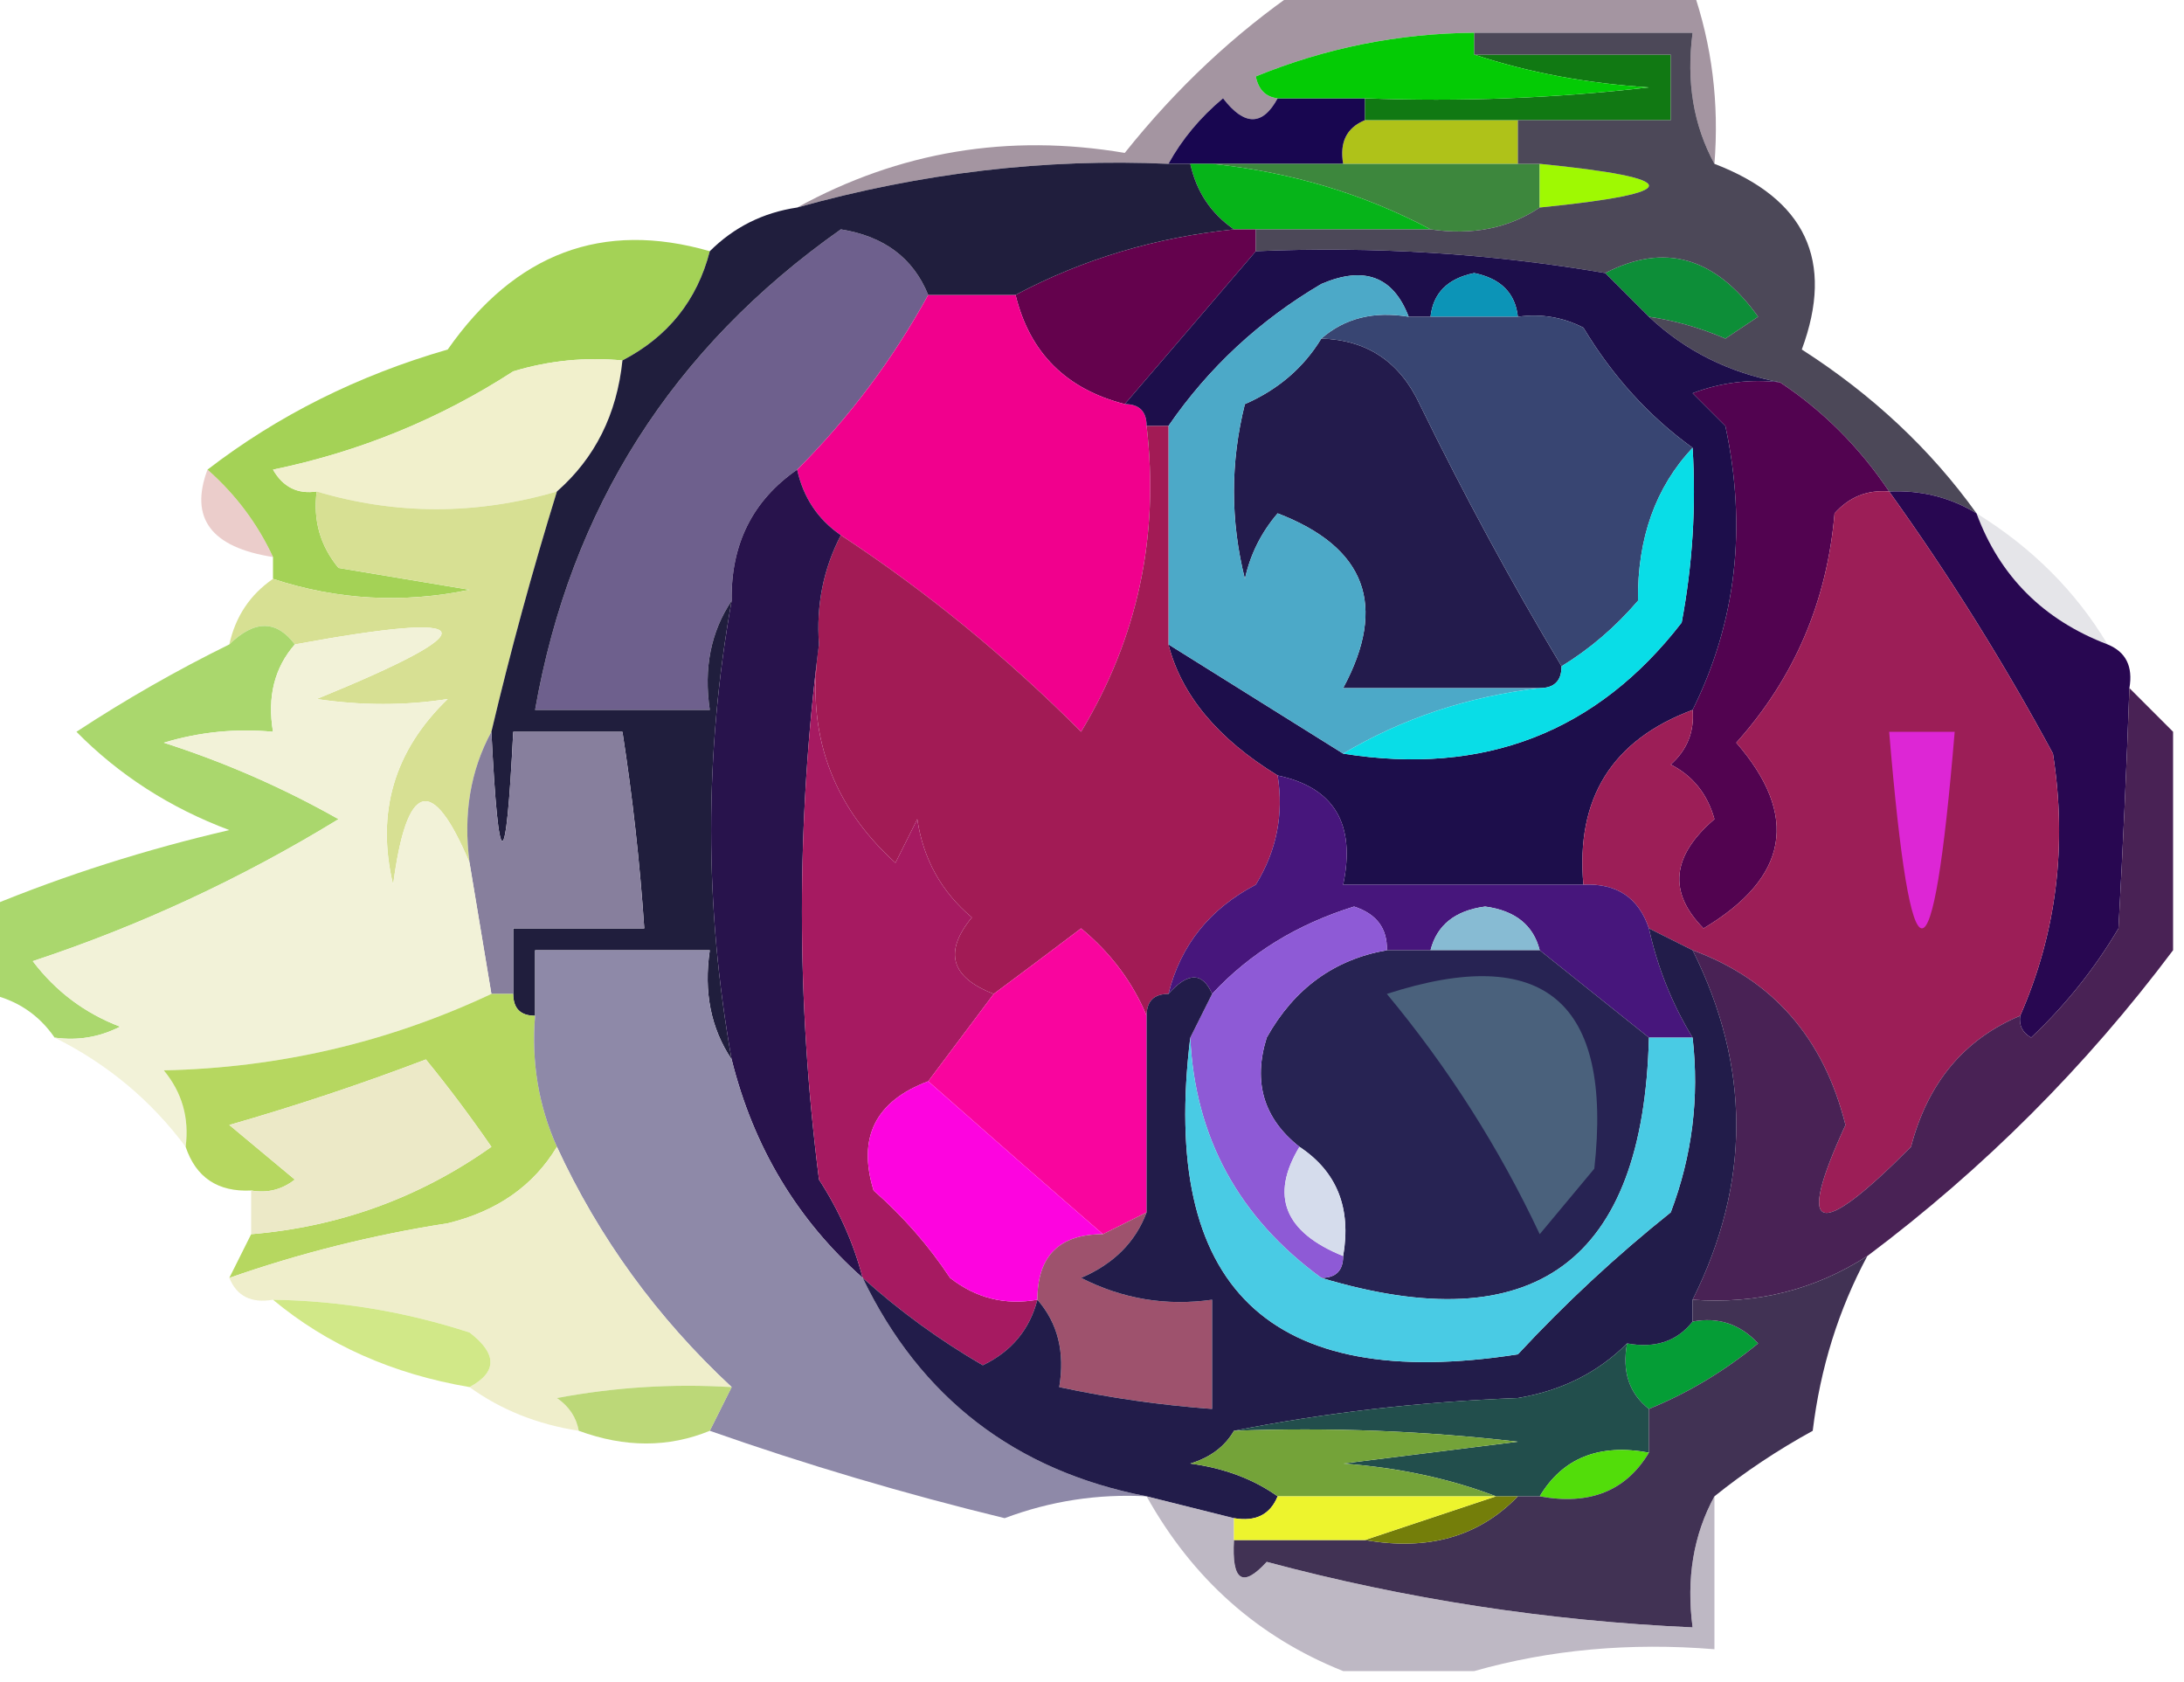 <?xml version="1.0" encoding="UTF-8"?>
<!DOCTYPE svg PUBLIC "-//W3C//DTD SVG 1.1//EN" "http://www.w3.org/Graphics/SVG/1.1/DTD/svg11.dtd">
<svg xmlns="http://www.w3.org/2000/svg" version="1.1" width="100px" height="77px" style="shape-rendering:geometricPrecision; text-rendering:geometricPrecision; image-rendering:optimizeQuality; fill-rule:evenodd; clip-rule:evenodd" xmlns:xlink="http://www.w3.org/1999/xlink">
<g><path style="opacity:0.724" fill="#826e7e" d="M 59.5,-0.5 C 65.5,-0.5 71.5,-0.5 77.5,-0.5C 78.388,2.054 78.721,4.721 78.5,7.5C 77.539,5.735 77.205,3.735 77.5,1.5C 74.167,1.5 70.833,1.5 67.5,1.5C 64.04,1.525 60.706,2.192 57.5,3.5C 57.624,4.107 57.957,4.44 58.5,4.5C 57.811,5.774 56.977,5.774 56,4.5C 54.955,5.373 54.122,6.373 53.5,7.5C 47.853,7.244 42.187,7.911 36.5,9.5C 41.176,6.932 46.176,6.099 51.5,7C 53.861,4.039 56.528,1.539 59.5,-0.5 Z"/></g>
<g><path style="opacity:1" fill="#afc219" d="M 62.5,5.5 C 64.833,5.5 67.167,5.5 69.5,5.5C 69.5,6.167 69.5,6.833 69.5,7.5C 66.833,7.5 64.167,7.5 61.5,7.5C 61.328,6.508 61.662,5.842 62.5,5.5 Z"/></g>
<g><path style="opacity:1" fill="#180650" d="M 58.5,4.5 C 59.833,4.5 61.167,4.5 62.5,4.5C 62.5,4.833 62.5,5.167 62.5,5.5C 61.662,5.842 61.328,6.508 61.5,7.5C 59.5,7.5 57.5,7.5 55.5,7.5C 55.167,7.5 54.833,7.5 54.5,7.5C 54.167,7.5 53.833,7.5 53.5,7.5C 54.122,6.373 54.955,5.373 56,4.5C 56.977,5.774 57.811,5.774 58.5,4.5 Z"/></g>
<g><path style="opacity:1" fill="#117913" d="M 67.5,2.5 C 70.5,2.5 73.5,2.5 76.5,2.5C 76.5,3.5 76.5,4.5 76.5,5.5C 74.167,5.5 71.833,5.5 69.5,5.5C 67.167,5.5 64.833,5.5 62.5,5.5C 62.5,5.167 62.5,4.833 62.5,4.5C 66.846,4.666 71.179,4.499 75.5,4C 72.635,3.817 69.969,3.317 67.5,2.5 Z"/></g>
<g><path style="opacity:1" fill="#04cb05" d="M 67.5,1.5 C 67.5,1.833 67.5,2.167 67.5,2.5C 69.969,3.317 72.635,3.817 75.5,4C 71.179,4.499 66.846,4.666 62.5,4.5C 61.167,4.5 59.833,4.5 58.5,4.5C 57.957,4.44 57.624,4.107 57.5,3.5C 60.706,2.192 64.04,1.525 67.5,1.5 Z"/></g>
<g><path style="opacity:1" fill="#3d873d" d="M 55.5,7.5 C 57.5,7.5 59.5,7.5 61.5,7.5C 64.167,7.5 66.833,7.5 69.5,7.5C 69.833,7.5 70.167,7.5 70.5,7.5C 70.5,8.167 70.5,8.833 70.5,9.5C 69.081,10.451 67.415,10.784 65.5,10.5C 62.452,8.881 59.119,7.881 55.5,7.5 Z"/></g>
<g><path style="opacity:1" fill="#9ff902" d="M 70.5,7.5 C 77.167,8.167 77.167,8.833 70.5,9.5C 70.5,8.833 70.5,8.167 70.5,7.5 Z"/></g>
<g><path style="opacity:1" fill="#06b419" d="M 54.5,7.5 C 54.833,7.5 55.167,7.5 55.5,7.5C 59.119,7.881 62.452,8.881 65.5,10.5C 62.833,10.5 60.167,10.5 57.5,10.5C 57.167,10.5 56.833,10.5 56.5,10.5C 55.449,9.778 54.782,8.778 54.5,7.5 Z"/></g>
<g><path style="opacity:1" fill="#64024d" d="M 56.5,10.5 C 56.833,10.5 57.167,10.5 57.5,10.5C 57.5,10.833 57.5,11.167 57.5,11.5C 55.529,13.808 53.529,16.142 51.5,18.5C 48.811,17.811 47.144,16.144 46.5,13.5C 49.569,11.868 52.903,10.868 56.5,10.5 Z"/></g>
<g><path style="opacity:1" fill="#0d8e38" d="M 73.5,12.5 C 76.209,11.097 78.542,11.764 80.5,14.5C 80,14.833 79.5,15.167 79,15.5C 77.862,15.011 76.695,14.678 75.5,14.5C 74.833,13.833 74.167,13.167 73.5,12.5 Z"/></g>
<g><path style="opacity:1" fill="#6e608d" d="M 42.5,13.5 C 40.878,16.455 38.878,19.122 36.5,21.5C 34.461,22.911 33.461,24.911 33.5,27.5C 32.549,28.919 32.215,30.585 32.5,32.5C 29.833,32.5 27.167,32.5 24.5,32.5C 26.12,23.268 30.786,15.934 38.5,10.5C 40.483,10.815 41.816,11.815 42.5,13.5 Z"/></g>
<g><path style="opacity:1" fill="#a4d256" d="M 32.5,11.5 C 31.92,13.749 30.587,15.415 28.5,16.5C 26.801,16.34 25.134,16.506 23.5,17C 20.137,19.178 16.471,20.678 12.5,21.5C 12.957,22.297 13.624,22.631 14.5,22.5C 14.33,23.822 14.663,24.989 15.5,26C 17.5,26.333 19.5,26.667 21.5,27C 18.445,27.634 15.445,27.468 12.5,26.5C 12.5,26.167 12.5,25.833 12.5,25.5C 11.789,23.97 10.789,22.637 9.5,21.5C 12.72,19.021 16.387,17.188 20.5,16C 23.593,11.585 27.593,10.085 32.5,11.5 Z"/></g>
<g><path style="opacity:1" fill="#f1008d" d="M 42.5,13.5 C 43.833,13.5 45.167,13.5 46.5,13.5C 47.144,16.144 48.811,17.811 51.5,18.5C 52.167,18.5 52.5,18.833 52.5,19.5C 53.091,24.543 52.091,29.21 49.5,33.5C 46.086,30.075 42.419,27.075 38.5,24.5C 37.449,23.778 36.782,22.778 36.5,21.5C 38.878,19.122 40.878,16.455 42.5,13.5 Z"/></g>
<g><path style="opacity:0.914" fill="#3b3748" d="M 67.5,2.5 C 67.5,2.167 67.5,1.833 67.5,1.5C 70.833,1.5 74.167,1.5 77.5,1.5C 77.205,3.735 77.539,5.735 78.5,7.5C 82.67,9.102 84.004,11.935 82.5,16C 85.739,18.078 88.406,20.578 90.5,23.5C 89.292,22.766 87.959,22.433 86.5,22.5C 85.139,20.473 83.473,18.806 81.5,17.5C 79.156,17.06 77.156,16.06 75.5,14.5C 76.695,14.678 77.862,15.011 79,15.5C 79.5,15.167 80,14.833 80.5,14.5C 78.542,11.764 76.209,11.097 73.5,12.5C 68.228,11.6 62.895,11.267 57.5,11.5C 57.5,11.167 57.5,10.833 57.5,10.5C 60.167,10.5 62.833,10.5 65.5,10.5C 67.415,10.784 69.081,10.451 70.5,9.5C 77.167,8.833 77.167,8.167 70.5,7.5C 70.167,7.5 69.833,7.5 69.5,7.5C 69.5,6.833 69.5,6.167 69.5,5.5C 71.833,5.5 74.167,5.5 76.5,5.5C 76.5,4.5 76.5,3.5 76.5,2.5C 73.5,2.5 70.5,2.5 67.5,2.5 Z"/></g>
<g><path style="opacity:1" fill="#231b4c" d="M 60.5,15.5 C 62.592,15.561 64.092,16.561 65,18.5C 67.036,22.668 69.203,26.668 71.5,30.5C 71.5,31.167 71.167,31.5 70.5,31.5C 67.5,31.5 64.5,31.5 61.5,31.5C 63.537,27.716 62.537,25.05 58.5,23.5C 57.749,24.376 57.249,25.376 57,26.5C 56.333,23.833 56.333,21.167 57,18.5C 58.519,17.837 59.685,16.837 60.5,15.5 Z"/></g>
<g><path style="opacity:1" fill="#520350" d="M 81.5,17.5 C 83.473,18.806 85.139,20.473 86.5,22.5C 85.504,22.414 84.671,22.748 84,23.5C 83.657,27.538 82.157,31.038 79.5,34C 82.395,37.341 81.895,40.174 78,42.5C 76.37,40.849 76.537,39.183 78.5,37.5C 78.182,36.353 77.516,35.519 76.5,35C 77.252,34.329 77.586,33.496 77.5,32.5C 79.498,28.477 79.998,24.144 79,19.5C 78.5,19 78,18.5 77.5,18C 78.793,17.51 80.127,17.343 81.5,17.5 Z"/></g>
<g><path style="opacity:1" fill="#1d0e4b" d="M 57.5,11.5 C 62.895,11.267 68.228,11.6 73.5,12.5C 74.167,13.167 74.833,13.833 75.5,14.5C 77.156,16.06 79.156,17.06 81.5,17.5C 80.127,17.343 78.793,17.51 77.5,18C 78,18.5 78.5,19 79,19.5C 79.998,24.144 79.498,28.477 77.5,32.5C 73.813,33.874 72.147,36.541 72.5,40.5C 68.833,40.5 65.167,40.5 61.5,40.5C 62.084,37.715 61.084,36.048 58.5,35.5C 55.758,33.819 54.091,31.819 53.5,29.5C 56.167,31.167 58.833,32.833 61.5,34.5C 67.949,35.526 73.116,33.526 77,28.5C 77.497,25.854 77.664,23.187 77.5,20.5C 75.51,19.066 73.843,17.232 72.5,15C 71.552,14.517 70.552,14.351 69.5,14.5C 69.38,13.414 68.713,12.747 67.5,12.5C 66.287,12.747 65.62,13.414 65.5,14.5C 65.167,14.5 64.833,14.5 64.5,14.5C 63.796,12.656 62.463,12.156 60.5,13C 57.669,14.666 55.336,16.832 53.5,19.5C 53.167,19.5 52.833,19.5 52.5,19.5C 52.5,18.833 52.167,18.5 51.5,18.5C 53.529,16.142 55.529,13.808 57.5,11.5 Z"/></g>
<g><path style="opacity:1" fill="#0c94b7" d="M 69.5,14.5 C 68.167,14.5 66.833,14.5 65.5,14.5C 65.62,13.414 66.287,12.747 67.5,12.5C 68.713,12.747 69.38,13.414 69.5,14.5 Z"/></g>
<g><path style="opacity:1" fill="#f1f0cc" d="M 28.5,16.5 C 28.245,18.967 27.245,20.967 25.5,22.5C 21.801,23.579 18.135,23.579 14.5,22.5C 13.624,22.631 12.957,22.297 12.5,21.5C 16.471,20.678 20.137,19.178 23.5,17C 25.134,16.506 26.801,16.34 28.5,16.5 Z"/></g>
<g><path style="opacity:0.518" fill="#d89f9a" d="M 9.5,21.5 C 10.789,22.637 11.789,23.97 12.5,25.5C 9.668,25.058 8.668,23.725 9.5,21.5 Z"/></g>
<g><path style="opacity:1" fill="#384572" d="M 60.5,15.5 C 61.568,14.566 62.901,14.232 64.5,14.5C 64.833,14.5 65.167,14.5 65.5,14.5C 66.833,14.5 68.167,14.5 69.5,14.5C 70.552,14.351 71.552,14.517 72.5,15C 73.843,17.232 75.51,19.066 77.5,20.5C 75.803,22.305 74.97,24.639 75,27.5C 73.961,28.71 72.794,29.71 71.5,30.5C 69.203,26.668 67.036,22.668 65,18.5C 64.092,16.561 62.592,15.561 60.5,15.5 Z"/></g>
<g><path style="opacity:1" fill="#4ca9c8" d="M 64.5,14.5 C 62.901,14.232 61.568,14.566 60.5,15.5C 59.685,16.837 58.519,17.837 57,18.5C 56.333,21.167 56.333,23.833 57,26.5C 57.249,25.376 57.749,24.376 58.5,23.5C 62.537,25.05 63.537,27.716 61.5,31.5C 64.5,31.5 67.5,31.5 70.5,31.5C 67.203,31.89 64.203,32.89 61.5,34.5C 58.833,32.833 56.167,31.167 53.5,29.5C 53.5,26.167 53.5,22.833 53.5,19.5C 55.336,16.832 57.669,14.666 60.5,13C 62.463,12.156 63.796,12.656 64.5,14.5 Z"/></g>
<g><path style="opacity:0.251" fill="#9997aa" d="M 90.5,23.5 C 93.05,25.077 95.05,27.077 96.5,29.5C 93.562,28.378 91.562,26.378 90.5,23.5 Z"/></g>
<g><path style="opacity:1" fill="#a21b55" d="M 52.5,19.5 C 52.833,19.5 53.167,19.5 53.5,19.5C 53.5,22.833 53.5,26.167 53.5,29.5C 54.091,31.819 55.758,33.819 58.5,35.5C 58.785,37.288 58.452,38.955 57.5,40.5C 55.389,41.605 54.055,43.271 53.5,45.5C 52.833,45.5 52.5,45.833 52.5,46.5C 51.859,44.958 50.859,43.624 49.5,42.5C 48.148,43.524 46.815,44.524 45.5,45.5C 43.534,44.745 43.2,43.579 44.5,42C 43.107,40.829 42.273,39.329 42,37.5C 41.667,38.167 41.333,38.833 41,39.5C 38.049,36.828 36.883,33.495 37.5,29.5C 37.366,27.709 37.699,26.042 38.5,24.5C 42.419,27.075 46.086,30.075 49.5,33.5C 52.091,29.21 53.091,24.543 52.5,19.5 Z"/></g>
<g><path style="opacity:1" fill="#09dde7" d="M 77.5,20.5 C 77.664,23.187 77.497,25.854 77,28.5C 73.116,33.526 67.949,35.526 61.5,34.5C 64.203,32.89 67.203,31.89 70.5,31.5C 71.167,31.5 71.5,31.167 71.5,30.5C 72.794,29.71 73.961,28.71 75,27.5C 74.97,24.639 75.803,22.305 77.5,20.5 Z"/></g>
<g><path style="opacity:1" fill="#d7e093" d="M 14.5,22.5 C 18.135,23.579 21.801,23.579 25.5,22.5C 24.371,26.152 23.371,29.818 22.5,33.5C 21.539,35.265 21.205,37.265 21.5,39.5C 19.79,35.432 18.623,35.765 18,40.5C 17.211,37.2 18.044,34.367 20.5,32C 18.557,32.305 16.557,32.305 14.5,32C 22.445,28.753 22.112,27.92 13.5,29.5C 12.652,28.375 11.652,28.375 10.5,29.5C 10.782,28.222 11.449,27.222 12.5,26.5C 15.445,27.468 18.445,27.634 21.5,27C 19.5,26.667 17.5,26.333 15.5,26C 14.663,24.989 14.33,23.822 14.5,22.5 Z"/></g>
<g><path style="opacity:1" fill="#201e3d" d="M 53.5,7.5 C 53.833,7.5 54.167,7.5 54.5,7.5C 54.782,8.778 55.449,9.778 56.5,10.5C 52.903,10.868 49.569,11.868 46.5,13.5C 45.167,13.5 43.833,13.5 42.5,13.5C 41.816,11.815 40.483,10.815 38.5,10.5C 30.786,15.934 26.12,23.268 24.5,32.5C 27.167,32.5 29.833,32.5 32.5,32.5C 32.215,30.585 32.549,28.919 33.5,27.5C 32.249,34.495 32.249,41.495 33.5,48.5C 32.549,47.081 32.215,45.415 32.5,43.5C 29.833,43.5 27.167,43.5 24.5,43.5C 24.5,44.5 24.5,45.5 24.5,46.5C 23.833,46.5 23.5,46.167 23.5,45.5C 23.5,44.5 23.5,43.5 23.5,42.5C 25.5,42.5 27.5,42.5 29.5,42.5C 29.296,39.482 28.963,36.482 28.5,33.5C 26.833,33.5 25.167,33.5 23.5,33.5C 23.167,40.167 22.833,40.167 22.5,33.5C 23.371,29.818 24.371,26.152 25.5,22.5C 27.245,20.967 28.245,18.967 28.5,16.5C 30.587,15.415 31.92,13.749 32.5,11.5C 33.605,10.399 34.938,9.733 36.5,9.5C 42.187,7.911 47.853,7.244 53.5,7.5 Z"/></g>
<g><path style="opacity:1" fill="#28134c" d="M 36.5,21.5 C 36.782,22.778 37.449,23.778 38.5,24.5C 37.699,26.042 37.366,27.709 37.5,29.5C 36.458,37.642 36.458,45.809 37.5,54C 38.414,55.406 39.081,56.906 39.5,58.5C 36.498,55.839 34.498,52.505 33.5,48.5C 32.249,41.495 32.249,34.495 33.5,27.5C 33.461,24.911 34.461,22.911 36.5,21.5 Z"/></g>
<g><path style="opacity:1" fill="#a61a61" d="M 37.5,29.5 C 36.883,33.495 38.049,36.828 41,39.5C 41.333,38.833 41.667,38.167 42,37.5C 42.273,39.329 43.107,40.829 44.5,42C 43.2,43.579 43.534,44.745 45.5,45.5C 44.5,46.833 43.5,48.167 42.5,49.5C 40.086,50.406 39.253,52.072 40,54.5C 41.353,55.685 42.52,57.019 43.5,58.5C 44.689,59.429 46.022,59.762 47.5,59.5C 47.144,60.87 46.31,61.87 45,62.5C 43.019,61.35 41.186,60.017 39.5,58.5C 39.081,56.906 38.414,55.406 37.5,54C 36.458,45.809 36.458,37.642 37.5,29.5 Z"/></g>
<g><path style="opacity:1" fill="#280751" d="M 86.5,22.5 C 87.959,22.433 89.292,22.766 90.5,23.5C 91.562,26.378 93.562,28.378 96.5,29.5C 97.338,29.842 97.672,30.508 97.5,31.5C 97.376,35.029 97.209,38.695 97,42.5C 95.907,44.349 94.574,46.016 93,47.5C 92.601,47.272 92.435,46.938 92.5,46.5C 94.159,42.715 94.659,38.715 94,34.5C 91.752,30.337 89.252,26.337 86.5,22.5 Z"/></g>
<g><path style="opacity:1" fill="#877f9d" d="M 22.5,33.5 C 22.833,40.167 23.167,40.167 23.5,33.5C 25.167,33.5 26.833,33.5 28.5,33.5C 28.963,36.482 29.296,39.482 29.5,42.5C 27.5,42.5 25.5,42.5 23.5,42.5C 23.5,43.5 23.5,44.5 23.5,45.5C 23.167,45.5 22.833,45.5 22.5,45.5C 22.167,43.5 21.833,41.5 21.5,39.5C 21.205,37.265 21.539,35.265 22.5,33.5 Z"/></g>
<g><path style="opacity:1" fill="#9c1e57" d="M 86.5,22.5 C 89.252,26.337 91.752,30.337 94,34.5C 94.659,38.715 94.159,42.715 92.5,46.5C 89.932,47.574 88.265,49.574 87.5,52.5C 83.19,56.844 82.19,56.511 84.5,51.5C 83.501,47.511 81.168,44.844 77.5,43.5C 76.833,43.167 76.167,42.833 75.5,42.5C 75.027,41.094 74.027,40.427 72.5,40.5C 72.147,36.541 73.813,33.874 77.5,32.5C 77.586,33.496 77.252,34.329 76.5,35C 77.516,35.519 78.182,36.353 78.5,37.5C 76.537,39.183 76.37,40.849 78,42.5C 81.895,40.174 82.395,37.341 79.5,34C 82.157,31.038 83.657,27.538 84,23.5C 84.671,22.748 85.504,22.414 86.5,22.5 Z"/></g>
<g><path style="opacity:1" fill="#dd26d5" d="M 86.5,33.5 C 87.5,33.5 88.5,33.5 89.5,33.5C 88.5,45.5 87.5,45.5 86.5,33.5 Z"/></g>
<g><path style="opacity:1" fill="#aad76d" d="M 13.5,29.5 C 12.566,30.568 12.232,31.901 12.5,33.5C 10.801,33.34 9.134,33.507 7.5,34C 10.292,34.897 12.959,36.063 15.5,37.5C 11.065,40.215 6.398,42.382 1.5,44C 2.551,45.385 3.884,46.385 5.5,47C 4.552,47.483 3.552,47.65 2.5,47.5C 1.778,46.449 0.778,45.782 -0.5,45.5C -0.5,44.167 -0.5,42.833 -0.5,41.5C 3.001,40.056 6.668,38.889 10.5,38C 7.79,36.985 5.457,35.485 3.5,33.5C 5.753,32.021 8.087,30.688 10.5,29.5C 11.652,28.375 12.652,28.375 13.5,29.5 Z"/></g>
<g><path style="opacity:1" fill="#f2f2d8" d="M 21.5,39.5 C 21.833,41.5 22.167,43.5 22.5,45.5C 17.777,47.719 12.777,48.885 7.5,49C 8.337,50.011 8.67,51.178 8.5,52.5C 6.909,50.367 4.909,48.701 2.5,47.5C 3.552,47.65 4.552,47.483 5.5,47C 3.884,46.385 2.551,45.385 1.5,44C 6.398,42.382 11.065,40.215 15.5,37.5C 12.959,36.063 10.292,34.897 7.5,34C 9.134,33.507 10.801,33.34 12.5,33.5C 12.232,31.901 12.566,30.568 13.5,29.5C 22.112,27.92 22.445,28.753 14.5,32C 16.557,32.305 18.557,32.305 20.5,32C 18.044,34.367 17.211,37.2 18,40.5C 18.623,35.765 19.79,35.432 21.5,39.5 Z"/></g>
<g><path style="opacity:1" fill="#f9059e" d="M 52.5,46.5 C 52.5,49.5 52.5,52.5 52.5,55.5C 51.833,55.833 51.167,56.167 50.5,56.5C 47.91,54.255 45.244,51.921 42.5,49.5C 43.5,48.167 44.5,46.833 45.5,45.5C 46.815,44.524 48.148,43.524 49.5,42.5C 50.859,43.624 51.859,44.958 52.5,46.5 Z"/></g>
<g><path style="opacity:1" fill="#47167c" d="M 58.5,35.5 C 61.084,36.048 62.084,37.715 61.5,40.5C 65.167,40.5 68.833,40.5 72.5,40.5C 74.027,40.427 75.027,41.094 75.5,42.5C 75.892,44.284 76.559,45.95 77.5,47.5C 76.833,47.5 76.167,47.5 75.5,47.5C 73.833,46.167 72.167,44.833 70.5,43.5C 70.209,42.351 69.376,41.684 68,41.5C 66.624,41.684 65.791,42.351 65.5,43.5C 64.833,43.5 64.167,43.5 63.5,43.5C 63.53,42.503 63.03,41.836 62,41.5C 59.388,42.312 57.221,43.645 55.5,45.5C 55.062,44.494 54.396,44.494 53.5,45.5C 54.055,43.271 55.389,41.605 57.5,40.5C 58.452,38.955 58.785,37.288 58.5,35.5 Z"/></g>
<g><path style="opacity:1" fill="#87bbd3" d="M 70.5,43.5 C 68.833,43.5 67.167,43.5 65.5,43.5C 65.791,42.351 66.624,41.684 68,41.5C 69.376,41.684 70.209,42.351 70.5,43.5 Z"/></g>
<g><path style="opacity:1" fill="#b6d760" d="M 22.5,45.5 C 22.833,45.5 23.167,45.5 23.5,45.5C 23.5,46.167 23.833,46.5 24.5,46.5C 24.325,48.621 24.659,50.621 25.5,52.5C 24.426,54.284 22.76,55.451 20.5,56C 17.071,56.533 13.738,57.367 10.5,58.5C 10.833,57.833 11.167,57.167 11.5,56.5C 15.548,56.16 19.215,54.827 22.5,52.5C 21.544,51.112 20.544,49.779 19.5,48.5C 16.546,49.625 13.546,50.625 10.5,51.5C 11.5,52.333 12.5,53.167 13.5,54C 12.906,54.464 12.239,54.631 11.5,54.5C 9.973,54.573 8.973,53.906 8.5,52.5C 8.67,51.178 8.337,50.011 7.5,49C 12.777,48.885 17.777,47.719 22.5,45.5 Z"/></g>
<g><path style="opacity:1" fill="#272353" d="M 63.5,43.5 C 64.167,43.5 64.833,43.5 65.5,43.5C 67.167,43.5 68.833,43.5 70.5,43.5C 72.167,44.833 73.833,46.167 75.5,47.5C 75.251,57.757 70.251,61.424 60.5,58.5C 61.167,58.5 61.5,58.167 61.5,57.5C 61.88,55.302 61.213,53.635 59.5,52.5C 57.86,51.21 57.36,49.543 58,47.5C 59.257,45.254 61.09,43.921 63.5,43.5 Z"/></g>
<g><path style="opacity:1" fill="#492255" d="M 97.5,31.5 C 98.167,32.167 98.833,32.833 99.5,33.5C 99.5,36.833 99.5,40.167 99.5,43.5C 95.5,48.833 90.833,53.5 85.5,57.5C 83.087,59.051 80.421,59.717 77.5,59.5C 80.167,54.167 80.167,48.833 77.5,43.5C 81.168,44.844 83.501,47.511 84.5,51.5C 82.19,56.511 83.19,56.844 87.5,52.5C 88.265,49.574 89.932,47.574 92.5,46.5C 92.435,46.938 92.601,47.272 93,47.5C 94.574,46.016 95.907,44.349 97,42.5C 97.209,38.695 97.376,35.029 97.5,31.5 Z"/></g>
<g><path style="opacity:1" fill="#fd04df" d="M 42.5,49.5 C 45.244,51.921 47.91,54.255 50.5,56.5C 48.5,56.5 47.5,57.5 47.5,59.5C 46.022,59.762 44.689,59.429 43.5,58.5C 42.52,57.019 41.353,55.685 40,54.5C 39.253,52.072 40.086,50.406 42.5,49.5 Z"/></g>
<g><path style="opacity:1" fill="#ece9c7" d="M 11.5,56.5 C 11.5,55.833 11.5,55.167 11.5,54.5C 12.239,54.631 12.906,54.464 13.5,54C 12.5,53.167 11.5,52.333 10.5,51.5C 13.546,50.625 16.546,49.625 19.5,48.5C 20.544,49.779 21.544,51.112 22.5,52.5C 19.215,54.827 15.548,56.16 11.5,56.5 Z"/></g>
<g><path style="opacity:1" fill="#8e89a8" d="M 33.5,48.5 C 34.498,52.505 36.498,55.839 39.5,58.5C 42.146,63.993 46.479,67.327 52.5,68.5C 50.266,68.38 48.099,68.713 46,69.5C 41.403,68.382 36.903,67.048 32.5,65.5C 32.833,64.833 33.167,64.167 33.5,63.5C 30.087,60.327 27.421,56.66 25.5,52.5C 24.659,50.621 24.325,48.621 24.5,46.5C 24.5,45.5 24.5,44.5 24.5,43.5C 27.167,43.5 29.833,43.5 32.5,43.5C 32.215,45.415 32.549,47.081 33.5,48.5 Z"/></g>
<g><path style="opacity:1" fill="#8e5ad6" d="M 63.5,43.5 C 61.09,43.921 59.257,45.254 58,47.5C 57.36,49.543 57.86,51.21 59.5,52.5C 58.142,54.743 58.808,56.41 61.5,57.5C 61.5,58.167 61.167,58.5 60.5,58.5C 56.714,55.736 54.714,52.069 54.5,47.5C 54.833,46.833 55.167,46.167 55.5,45.5C 57.221,43.645 59.388,42.312 62,41.5C 63.03,41.836 63.53,42.503 63.5,43.5 Z"/></g>
<g><path style="opacity:1" fill="#efeecb" d="M 25.5,52.5 C 27.421,56.66 30.087,60.327 33.5,63.5C 30.813,63.336 28.146,63.503 25.5,64C 26.056,64.383 26.389,64.883 26.5,65.5C 24.597,65.204 22.93,64.537 21.5,63.5C 22.774,62.811 22.774,61.977 21.5,61C 18.568,60.047 15.568,59.547 12.5,59.5C 11.508,59.672 10.842,59.338 10.5,58.5C 13.738,57.367 17.071,56.533 20.5,56C 22.76,55.451 24.426,54.284 25.5,52.5 Z"/></g>
<g><path style="opacity:0.023" fill="#fae8f3" d="M 88.5,57.5 C 90.583,59.424 92.583,61.591 94.5,64C 90.852,63.635 88.852,61.469 88.5,57.5 Z"/></g>
<g><path style="opacity:1" fill="#d1e888" d="M 12.5,59.5 C 15.568,59.547 18.568,60.047 21.5,61C 22.774,61.977 22.774,62.811 21.5,63.5C 17.979,62.901 14.979,61.568 12.5,59.5 Z"/></g>
<g><path style="opacity:1" fill="#059d36" d="M 77.5,60.5 C 78.675,60.281 79.675,60.614 80.5,61.5C 78.971,62.763 77.305,63.763 75.5,64.5C 74.596,63.791 74.263,62.791 74.5,61.5C 75.791,61.737 76.791,61.404 77.5,60.5 Z"/></g>
<g><path style="opacity:1" fill="#9e526d" d="M 52.5,55.5 C 51.993,56.859 50.993,57.859 49.5,58.5C 51.396,59.466 53.396,59.799 55.5,59.5C 55.5,61.167 55.5,62.833 55.5,64.5C 53.139,64.326 50.806,63.993 48.5,63.5C 48.768,61.901 48.434,60.568 47.5,59.5C 47.5,57.5 48.5,56.5 50.5,56.5C 51.167,56.167 51.833,55.833 52.5,55.5 Z"/></g>
<g><path style="opacity:1" fill="#221c4a" d="M 75.5,42.5 C 76.167,42.833 76.833,43.167 77.5,43.5C 80.167,48.833 80.167,54.167 77.5,59.5C 77.5,59.833 77.5,60.167 77.5,60.5C 76.791,61.404 75.791,61.737 74.5,61.5C 73.17,62.832 71.503,63.666 69.5,64C 64.981,64.175 60.647,64.675 56.5,65.5C 56.083,66.222 55.416,66.722 54.5,67C 56.058,67.21 57.392,67.71 58.5,68.5C 58.158,69.338 57.492,69.672 56.5,69.5C 55.167,69.167 53.833,68.833 52.5,68.5C 46.479,67.327 42.146,63.993 39.5,58.5C 41.186,60.017 43.019,61.35 45,62.5C 46.31,61.87 47.144,60.87 47.5,59.5C 48.434,60.568 48.768,61.901 48.5,63.5C 50.806,63.993 53.139,64.326 55.5,64.5C 55.5,62.833 55.5,61.167 55.5,59.5C 53.396,59.799 51.396,59.466 49.5,58.5C 50.993,57.859 51.993,56.859 52.5,55.5C 52.5,52.5 52.5,49.5 52.5,46.5C 52.5,45.833 52.833,45.5 53.5,45.5C 54.396,44.494 55.062,44.494 55.5,45.5C 55.167,46.167 54.833,46.833 54.5,47.5C 53.102,58.935 58.102,63.768 69.5,62C 71.683,59.65 74.016,57.483 76.5,55.5C 77.48,52.913 77.813,50.247 77.5,47.5C 76.559,45.95 75.892,44.284 75.5,42.5 Z"/></g>
<g><path style="opacity:1" fill="#49cbe4" d="M 54.5,47.5 C 54.714,52.069 56.714,55.736 60.5,58.5C 70.251,61.424 75.251,57.757 75.5,47.5C 76.167,47.5 76.833,47.5 77.5,47.5C 77.813,50.247 77.48,52.913 76.5,55.5C 74.016,57.483 71.683,59.65 69.5,62C 58.102,63.768 53.102,58.935 54.5,47.5 Z"/></g>
<g><path style="opacity:1" fill="#d5dcec" d="M 59.5,52.5 C 61.213,53.635 61.88,55.302 61.5,57.5C 58.808,56.41 58.142,54.743 59.5,52.5 Z"/></g>
<g><path style="opacity:1" fill="#4a617c" d="M 63.5,45.5 C 70.682,43.174 73.849,45.84 73,53.5C 72.167,54.5 71.333,55.5 70.5,56.5C 68.641,52.545 66.308,48.878 63.5,45.5 Z"/></g>
<g><path style="opacity:0.875" fill="#b2d265" d="M 33.5,63.5 C 33.167,64.167 32.833,64.833 32.5,65.5C 30.612,66.275 28.612,66.275 26.5,65.5C 26.389,64.883 26.056,64.383 25.5,64C 28.146,63.503 30.813,63.336 33.5,63.5 Z"/></g>
<g><path style="opacity:1" fill="#224e4c" d="M 74.5,61.5 C 74.263,62.791 74.596,63.791 75.5,64.5C 75.5,65.167 75.5,65.833 75.5,66.5C 73.219,66.077 71.552,66.744 70.5,68.5C 70.167,68.5 69.833,68.5 69.5,68.5C 69.167,68.5 68.833,68.5 68.5,68.5C 66.369,67.686 64.036,67.186 61.5,67C 64.167,66.667 66.833,66.333 69.5,66C 65.179,65.501 60.846,65.334 56.5,65.5C 60.647,64.675 64.981,64.175 69.5,64C 71.503,63.666 73.17,62.832 74.5,61.5 Z"/></g>
<g><path style="opacity:1" fill="#74a339" d="M 56.5,65.5 C 60.846,65.334 65.179,65.501 69.5,66C 66.833,66.333 64.167,66.667 61.5,67C 64.036,67.186 66.369,67.686 68.5,68.5C 65.167,68.5 61.833,68.5 58.5,68.5C 57.392,67.71 56.058,67.21 54.5,67C 55.416,66.722 56.083,66.222 56.5,65.5 Z"/></g>
<g><path style="opacity:1" fill="#52dd0a" d="M 75.5,66.5 C 74.448,68.256 72.781,68.923 70.5,68.5C 71.552,66.744 73.219,66.077 75.5,66.5 Z"/></g>
<g><path style="opacity:1" fill="#413254" d="M 85.5,57.5 C 84.183,59.953 83.35,62.62 83,65.5C 81.385,66.386 79.885,67.386 78.5,68.5C 77.539,70.265 77.205,72.265 77.5,74.5C 70.862,74.204 64.362,73.204 58,71.5C 56.893,72.712 56.393,72.379 56.5,70.5C 58.5,70.5 60.5,70.5 62.5,70.5C 65.388,71.01 67.721,70.344 69.5,68.5C 69.833,68.5 70.167,68.5 70.5,68.5C 72.781,68.923 74.448,68.256 75.5,66.5C 75.5,65.833 75.5,65.167 75.5,64.5C 77.305,63.763 78.971,62.763 80.5,61.5C 79.675,60.614 78.675,60.281 77.5,60.5C 77.5,60.167 77.5,59.833 77.5,59.5C 80.421,59.717 83.087,59.051 85.5,57.5 Z"/></g>
<g><path style="opacity:0.596" fill="#92889c" d="M 52.5,68.5 C 53.833,68.833 55.167,69.167 56.5,69.5C 56.5,69.833 56.5,70.167 56.5,70.5C 56.393,72.379 56.893,72.712 58,71.5C 64.362,73.204 70.862,74.204 77.5,74.5C 77.205,72.265 77.539,70.265 78.5,68.5C 78.5,70.833 78.5,73.167 78.5,75.5C 74.629,75.185 70.962,75.518 67.5,76.5C 65.5,76.5 63.5,76.5 61.5,76.5C 57.611,74.95 54.611,72.284 52.5,68.5 Z"/></g>
<g><path style="opacity:1" fill="#747e0a" d="M 68.5,68.5 C 68.833,68.5 69.167,68.5 69.5,68.5C 67.721,70.344 65.388,71.01 62.5,70.5C 64.5,69.833 66.5,69.167 68.5,68.5 Z"/></g>
<g><path style="opacity:1" fill="#edf42d" d="M 58.5,68.5 C 61.833,68.5 65.167,68.5 68.5,68.5C 66.5,69.167 64.5,69.833 62.5,70.5C 60.5,70.5 58.5,70.5 56.5,70.5C 56.5,70.167 56.5,69.833 56.5,69.5C 57.492,69.672 58.158,69.338 58.5,68.5 Z"/></g>
</svg>
